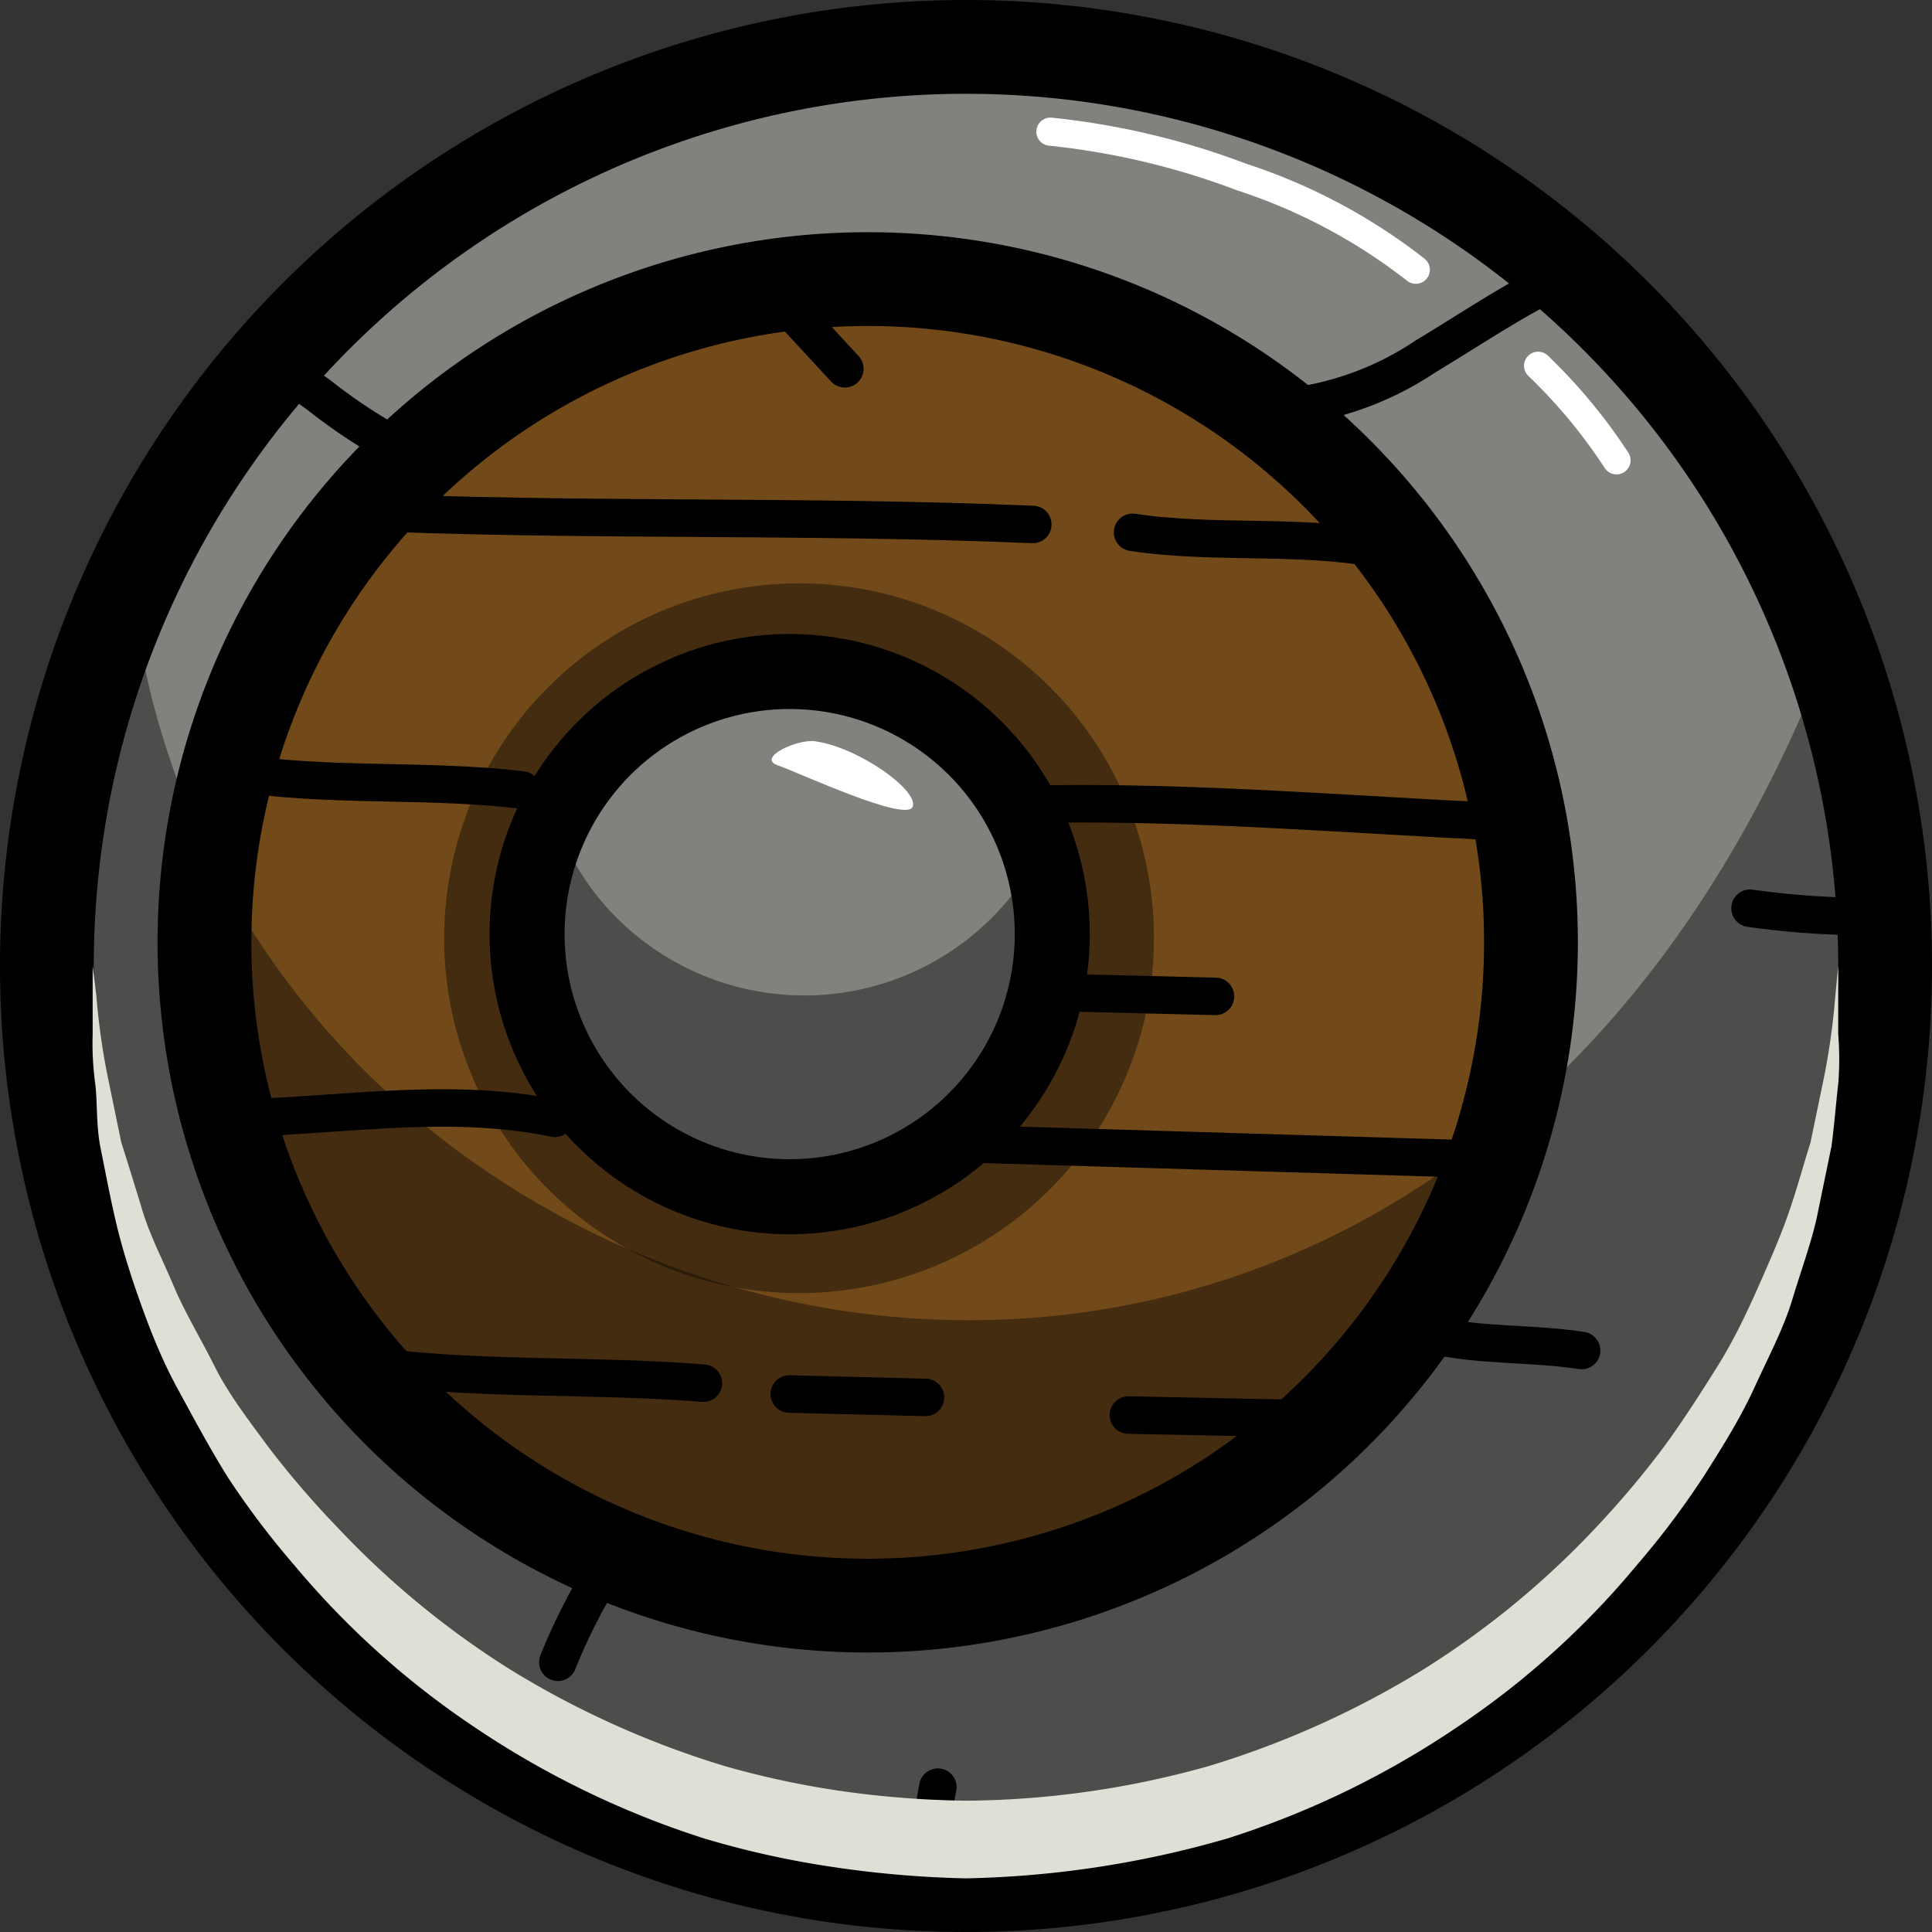 <svg xmlns="http://www.w3.org/2000/svg" viewBox="0 0 51.5 51.5"><rect x="0" y="0" width="51.5" height="51.5" fill="#333333" stroke="none"/><defs><style>.cls-1{isolation:isolate;}.cls-2,.cls-6,.cls-7,.cls-9{fill:none;}.cls-2,.cls-6,.cls-7{stroke:#000;}.cls-2{stroke-miterlimit:10;stroke-width:5px;}.cls-3{fill:#81827e;}.cls-4{fill:#724a1a;}.cls-5{opacity:0.4;}.cls-6,.cls-7,.cls-9{stroke-linecap:round;stroke-linejoin:round;}.cls-6{stroke-width:4px;}.cls-8{fill:#fff;}.cls-9{stroke:#fff;stroke-width:0.75px;}.cls-10{mix-blend-mode:overlay;}.cls-11{fill:#e0dfd5;}</style></defs><title>round buckler</title><g class="cls-1"><g id="Calque_2" data-name="Calque 2"><g id="DWARF"><g id="DWARF-2" data-name="DWARF"><g id="SHIELD"><path class="cls-2" d="M49,25.75A23.25,23.25,0,1,1,25.75,2.5,23.25,23.25,0,0,1,49,25.75Z"/><path class="cls-3" d="M49,25.75A23.25,23.25,0,1,1,25.75,2.5,23.25,23.25,0,0,1,49,25.75Z"/><path class="cls-2" d="M39.56,25.12A16.43,16.43,0,1,1,23.13,8.69,16.42,16.42,0,0,1,39.56,25.12Z"/><path class="cls-4" d="M39.56,25.12A16.43,16.43,0,1,1,23.13,8.69,16.42,16.42,0,0,1,39.56,25.12Z"/><path class="cls-5" d="M30.76,25a9.46,9.46,0,1,1-9.45-9.45A9.45,9.45,0,0,1,30.76,25Z"/><path class="cls-6" d="M27.05,24.9a6,6,0,1,1-6-6A6,6,0,0,1,27.05,24.9Z"/><path class="cls-3" d="M27.05,24.9a6,6,0,1,1-6-6A6,6,0,0,1,27.05,24.9Z"/><path class="cls-5" d="M26.66,29.17a7.05,7.05,0,0,1-11.92-7.51,6.87,6.87,0,0,0,2.62,3.58,7.07,7.07,0,0,0,9.85-1.69,4.76,4.76,0,0,0,.39-.64A7,7,0,0,1,26.66,29.17Z"/><path class="cls-5" d="M46.15,39.74A24.66,24.66,0,0,1,3.46,15.17c2,21.76,34.15,30.17,45.11,2.58A24.43,24.43,0,0,1,46.15,39.74Z"/><path class="cls-7" d="M9.23,13.63c6.1.28,12.2.09,18.3.35"/><path class="cls-7" d="M30.19,14.19c2.31.35,4.68,0,7,.53"/><path class="cls-7" d="M28,21.43c4-.05,7.92.28,11.88.47"/><line class="cls-7" x1="25.11" y1="30.47" x2="40.12" y2="30.92"/><path class="cls-7" d="M5.5,20.45c2.77.6,5.62.27,8.42.61"/><path class="cls-7" d="M5.79,29.81c3,0,6-.62,9,0"/><path class="cls-7" d="M9.43,36.35c3.08.47,6.21.27,9.32.52"/><line class="cls-7" x1="21.04" y1="37.16" x2="24.67" y2="37.25"/><line class="cls-7" x1="28.77" y1="26.47" x2="32.4" y2="26.56"/><line class="cls-7" x1="20.06" y1="7.17" x2="22.52" y2="9.83"/><line class="cls-7" x1="30.08" y1="37.72" x2="34.52" y2="37.81"/><path class="cls-7" d="M38.1,35.57c1.33.32,2.71.22,4.06.43"/><path class="cls-7" d="M25,47.64a5.63,5.63,0,0,0,.1,2.74"/><path class="cls-7" d="M34.76,10.79A8.26,8.26,0,0,0,38,9.5c1-.6,2-1.27,3-1.8"/><path class="cls-7" d="M7,9.16a7.81,7.81,0,0,0,1.5,1.37,14.68,14.68,0,0,0,1.68,1.15"/><path class="cls-7" d="M16.09,41.9a15.57,15.57,0,0,0-1.22,2.41"/><path class="cls-7" d="M50.49,24.42a22.37,22.37,0,0,1-3.84-.21"/><path class="cls-8" d="M21.73,19.76c-.47-.07-1.57.44-1,.64s3.45,1.54,3.6,1.1S22.88,19.92,21.73,19.76Z"/><path class="cls-9" d="M28,3.51A20.18,20.18,0,0,1,33.1,4.72a15.14,15.14,0,0,1,4.64,2.47"/><path class="cls-9" d="M41,9.75a14.36,14.36,0,0,1,2.09,2.52"/><g class="cls-10"><path class="cls-11" d="M49,25.75v.82l0,1A8.13,8.13,0,0,1,49,28.9c-.06.5-.1,1.06-.18,1.66l-.4,1.94c-.16.69-.42,1.4-.65,2.16s-.63,1.51-1,2.32-.85,1.58-1.36,2.38a22.23,22.23,0,0,1-1.77,2.35A22.36,22.36,0,0,1,38.9,46a23.73,23.73,0,0,1-6.16,3,26.82,26.82,0,0,1-7,1.07,27.86,27.86,0,0,1-3.52-.3,24.3,24.3,0,0,1-3.47-.77,24,24,0,0,1-6.16-3,22.67,22.67,0,0,1-4.73-4.26,22.35,22.35,0,0,1-1.78-2.35c-.5-.8-.93-1.61-1.35-2.38s-.73-1.56-1-2.32-.49-1.47-.65-2.16-.28-1.34-.4-1.93S2.6,29.4,2.54,28.9a8.07,8.07,0,0,1-.07-1.34l0-1v-.82l.1.82a18.16,18.16,0,0,0,.33,2.28l.33,1.6c.18.57.37,1.18.57,1.84s.54,1.31.83,2,.72,1.4,1.09,2.14.91,1.44,1.44,2.16A24.83,24.83,0,0,0,9,40.72a23.38,23.38,0,0,0,4.58,3.77,24.35,24.35,0,0,0,5.75,2.59,23.59,23.59,0,0,0,3.15.67,25.6,25.6,0,0,0,3.29.25,24.44,24.44,0,0,0,6.44-.92,24.35,24.35,0,0,0,5.75-2.59,23.09,23.09,0,0,0,4.58-3.77,24.83,24.83,0,0,0,1.79-2.12c.53-.72,1-1.46,1.44-2.16s.79-1.44,1.1-2.14.6-1.36.82-2,.39-1.27.57-1.84l.33-1.59a18.53,18.53,0,0,0,.33-2.29Z"/></g></g></g></g></g></g></svg>